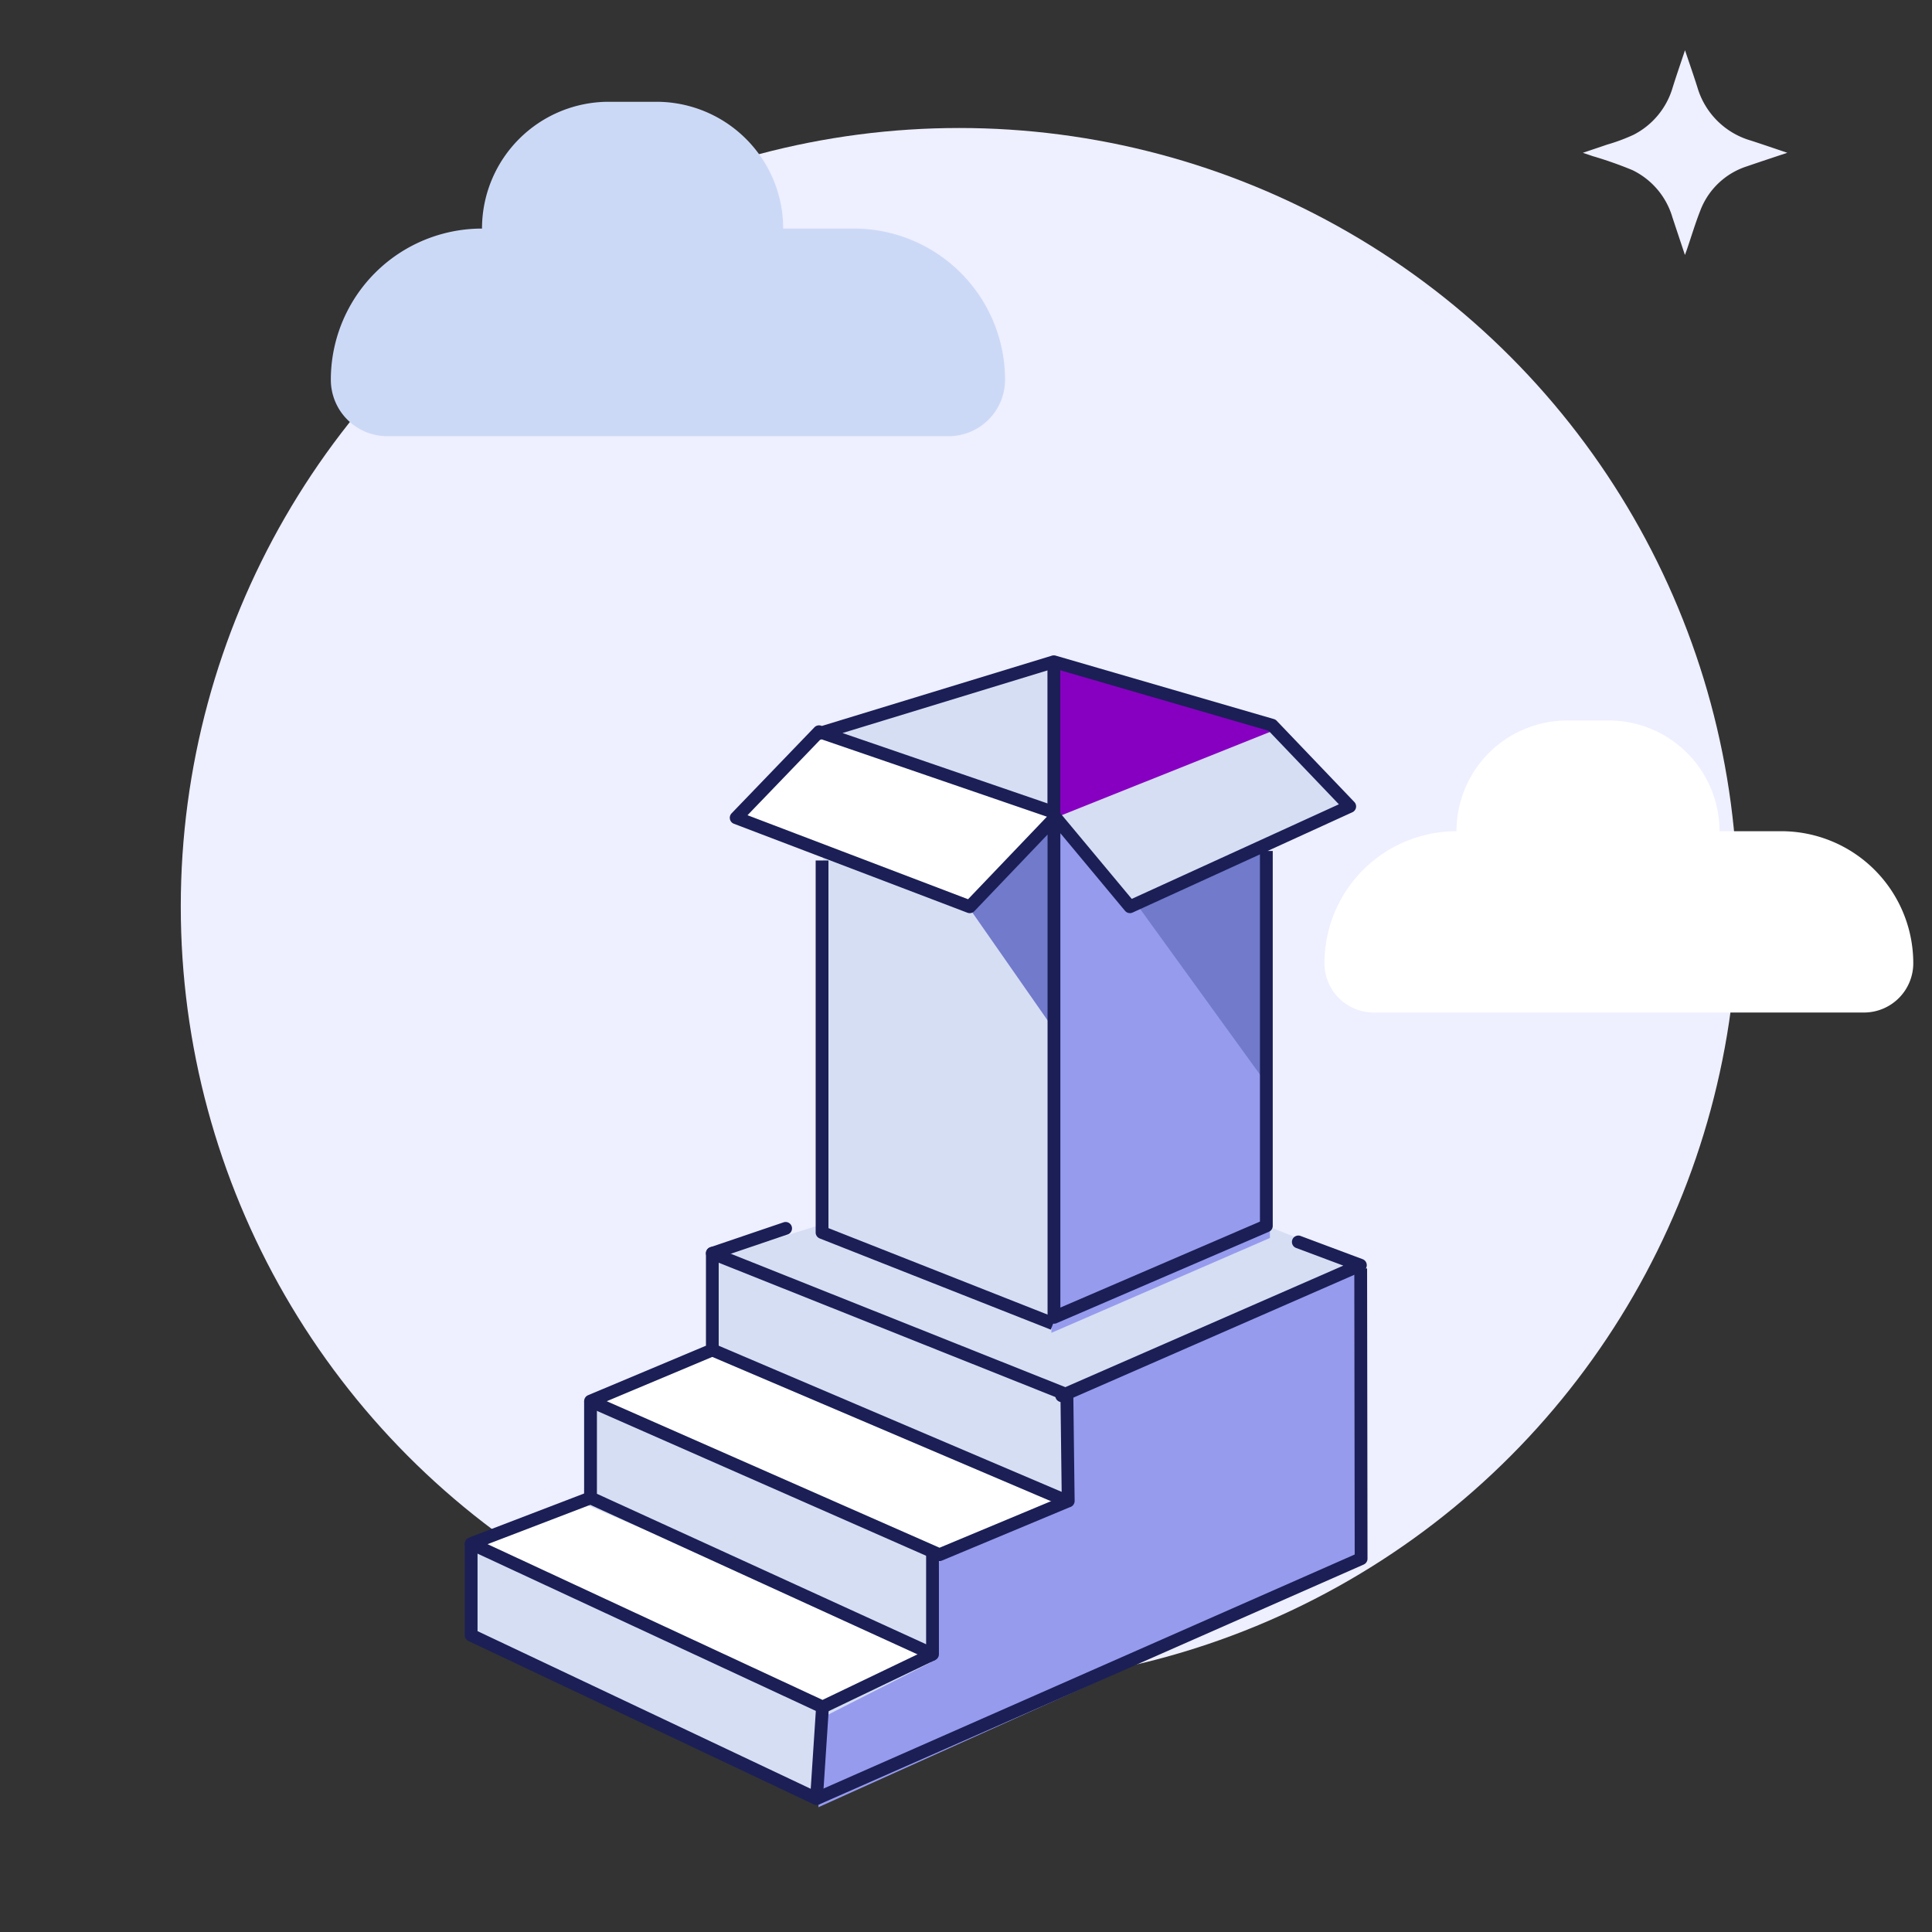 <svg xmlns="http://www.w3.org/2000/svg" width="179" height="179" viewBox="0 0 179 179">
  <rect x="0" y="0" width="179" height="179" fill="#333333" stroke="none"/>
  <g id="free_shipping" transform="translate(-817 -161)">
    <rect id="Rectangle_67" data-name="Rectangle 67" width="179" height="179" transform="translate(817 161)" fill="none"/>
    <circle id="Ellipse_23" data-name="Ellipse 23" cx="72.124" cy="72.124" r="72.124" transform="translate(833.749 172.859)" fill="#eeefff"/>
    <path id="Path_119" data-name="Path 119" d="M815.82,236.715h0a10.261,10.261,0,0,0-10.26-10.26H801.71a10.26,10.26,0,0,0-10.26,10.26h0a12.233,12.233,0,0,0-12.233,12.233h0a4.565,4.565,0,0,0,4.565,4.566h45.424a4.566,4.566,0,0,0,4.566-4.566h0a12.233,12.233,0,0,0-12.233-12.233Z" transform="translate(160.493 1.296)" fill="#fff"/>
    <path id="Path_122" data-name="Path 122" d="M684.609,149.025h0a11.747,11.747,0,0,0-11.747-11.747h-4.409a11.747,11.747,0,0,0-11.747,11.747h0A14.006,14.006,0,0,0,642.7,163.032h0a5.227,5.227,0,0,0,5.227,5.227h52.009a5.227,5.227,0,0,0,5.228-5.227h0a14.007,14.007,0,0,0-14.006-14.007Z" transform="translate(204.952 33.152)" fill="#ccd9f6"/>
    <path id="Path_123" data-name="Path 123" d="M704.482,183.765" transform="translate(189.81 21.759)" fill="#fff"/>
    <path id="Path_135" data-name="Path 135" d="M805.823,130.949c.414,1.239.8,2.334,1.148,3.439a7.258,7.258,0,0,0,4.954,4.932c1.086.353,2.165.724,3.377,1.131-1.333.447-2.539.842-3.738,1.255a6.864,6.864,0,0,0-4.333,4.126c-.456,1.157-.813,2.355-1.215,3.533-.049.145-.1.288-.2.554-.413-1.241-.789-2.367-1.162-3.494a7.066,7.066,0,0,0-3.711-4.37,36.629,36.629,0,0,0-3.7-1.3c-.251-.089-.5-.171-.885-.3.833-.281,1.548-.52,2.261-.764a17.158,17.158,0,0,0,2.423-.9,7.175,7.175,0,0,0,3.635-4.38C805.024,133.3,805.407,132.2,805.823,130.949Z" transform="translate(167.293 34.703)" fill="#eeefff"/>
    <g id="Group_70" data-name="Group 70" transform="translate(13 8.401)">
      <path id="Path_111" data-name="Path 111" d="M717.235,200.873l7.121,7.789-8.011,3.116.668,35.606,8.456,3.338-.445,26.927-49.849,22.476L643.129,285.66v-8.679l10.237-4.006.668-9.124,10.9-4.228.445-9.347,10.014-3.116.223-34.493-8.456-3.116,8.456-7.789,21.809-6.9Z" transform="translate(204.651 18.912)" fill="#d6def3"/>
      <path id="Path_112" data-name="Path 112" d="M697.189,339.779,747.037,317.3l.445-27.52-26.927,11.795-.278,9.755-11.85,5.007-.834,10.031-9.847,5.007Z" transform="translate(182.637 -19.74)" fill="#969bee"/>
      <path id="Path_113" data-name="Path 113" d="M753.187,223.149l-8.067,4.006L740.5,228.49l-6.158-8.159-.74,47.215,20.251-8.79Z" transform="translate(167.808 8.541)" fill="#969bee"/>
      <path id="Path_114" data-name="Path 114" d="M759.167,246.3l-.445-22.534L746.649,229" transform="translate(162.496 7.14)" fill="#717acb"/>
      <path id="Path_115" data-name="Path 115" d="M720.464,227.5l7.956,11.405.723-19.639Z" transform="translate(173.159 8.975)" fill="#717acb"/>
      <path id="Path_116" data-name="Path 116" d="M653.366,326.634l32.212,13.742-9.847,5.007-32.6-14.743Z" transform="translate(204.651 -34.747)" fill="#fff"/>
      <path id="Path_117" data-name="Path 117" d="M661.525,307.459l32.379,14.02,11.85-5.007L672.54,301.951Z" transform="translate(197.16 -24.696)" fill="#fff"/>
      <path id="Path_118" data-name="Path 118" d="M692.13,206.5l22.031,7.566-8.679,8.234-21.809-8.011Z" transform="translate(188.14 14.173)" fill="#fff"/>
      <path id="Path_120" data-name="Path 120" d="M779.217,256.25" transform="translate(149.234 -6.085)" fill="#fff"/>
      <path id="Path_121" data-name="Path 121" d="M795.421,240.046" transform="translate(142.635 0.513)" fill="#fff"/>
      <path id="Path_124" data-name="Path 124" d="M734.04,195.114l21.027,6.076-20.832,8.325" transform="translate(167.63 18.81)" fill="#8700c1"/>
      <path id="Path_125" data-name="Path 125" d="M704.176,287.74" transform="translate(179.791 -18.909)" fill="none" stroke="#1b1f56" stroke-linejoin="round" stroke-width="2.5"/>
      <path id="Path_126" data-name="Path 126" d="M718.545,269.62l-21.41-8.451a.593.593,0,0,1-.375-.552V226.153h1.185v34.061l21.034,8.3Z" transform="translate(182.811 6.171)" fill="#1b1f56"/>
      <rect id="Rectangle_4" data-name="Rectangle 4" width="1.186" height="35.732" transform="matrix(0.392, -0.92, 0.92, 0.392, 869.764, 278.218)" fill="#1b1f56"/>
      <path id="Path_127" data-name="Path 127" d="M696.97,339.574l-.478-1.085,50.1-22.074-.037-26.506,1.186,0,.038,26.893a.592.592,0,0,1-.354.543Z" transform="translate(182.921 -19.791)" fill="#1b1f56"/>
      <path id="Path_128" data-name="Path 128" d="M734.808,300.2a.593.593,0,0,1-.238-1.136L760.9,287.553l-4.394-1.644a.593.593,0,0,1,.416-1.11l5.764,2.157a.593.593,0,0,1,.03,1.1l-27.675,12.1A.6.6,0,0,1,734.808,300.2Z" transform="translate(167.559 -17.695)" fill="#1b1f56"/>
      <path id="Path_129" data-name="Path 129" d="M680.2,286.144a.593.593,0,0,1-.19-1.154l6.8-2.309a.593.593,0,0,1,.381,1.123l-6.8,2.308A.6.6,0,0,1,680.2,286.144Z" transform="translate(189.796 -16.836)" fill="#1b1f56"/>
      <path id="Path_130" data-name="Path 130" d="M713.373,256.01a.593.593,0,0,1-.593-.593V210.691l-6.782,7.1a.592.592,0,0,1-.64.145l-21.638-8.244a.593.593,0,0,1-.216-.965l7.675-7.973a.593.593,0,0,1,.62-.149l.072.024,21.319-6.515a.594.594,0,0,1,.339,0l20.216,5.876a.589.589,0,0,1,.263.159l7.195,7.527a.593.593,0,0,1-.182.949l-7.853,3.586h.475v34.737a.592.592,0,0,1-.358.545l-19.677,8.475A.587.587,0,0,1,713.373,256.01Zm.593-45.443v43.949l18.491-7.965V212.53l-11.8,5.388a.593.593,0,0,1-.7-.159ZM684.98,208.9l20.433,7.784,7.308-7.647-20.871-7.165-.147.045Zm28.986-.184,6.614,7.936,19.19-8.764-6.508-6.809L713.368,195.3l-19.586,5.986,19.784,6.792a.592.592,0,0,1,.4.56Z" transform="translate(188.277 19.229)" fill="#1b1f56"/>
      <path id="Path_131" data-name="Path 131" d="M692.854,334.69a.6.6,0,0,1-.247-.053l-31.69-14.483a.594.594,0,0,1-.346-.539v-8.969h1.186v8.588l30.5,13.941v-8.3h1.186V334.1a.592.592,0,0,1-.273.5A.586.586,0,0,1,692.854,334.69Z" transform="translate(197.548 -28.236)" fill="#1b1f56"/>
      <path id="Path_132" data-name="Path 132" d="M675.066,345.361a.6.6,0,0,1-.25-.055l-32.555-15.136a.593.593,0,0,1,.039-1.091l11.057-4.238.424,1.107-9.751,3.737,31.032,14.427,9.94-4.768.513,1.069-10.192,4.89A.6.6,0,0,1,675.066,345.361Z" transform="translate(205.144 -34.017)" fill="#1b1f56"/>
      <path id="Path_133" data-name="Path 133" d="M693.5,315.655a.585.585,0,0,1-.238-.05l-32.333-14.23a.592.592,0,0,1,.01-1.089l10.92-4.585v-8.563a.593.593,0,0,1,.813-.55l32.85,13.1a.591.591,0,0,1,.373.543c.04,3.234.114,9.327.123,9.813,0,.012,0,.025,0,.038a.607.607,0,0,1-.468.59l-11.823,4.935A.6.6,0,0,1,693.5,315.655Zm-30.832-14.811L693.5,314.418l11.321-4.726v-.012l-.113-9.035-31.669-12.633v8.083a.592.592,0,0,1-.363.547Z" transform="translate(197.548 -18.422)" fill="#1b1f56"/>
      <path id="Path_134" data-name="Path 134" d="M674.508,357.141a.6.6,0,0,1-.254-.057l-32-15.14a.593.593,0,0,1-.339-.536v-8.485H643.1v8.109l30.87,14.607.5-7.619,1.183.077-.558,8.489a.594.594,0,0,1-.592.554Z" transform="translate(205.144 -37.308)" fill="#1b1f56"/>
      <rect id="Rectangle_5" data-name="Rectangle 5" width="1.186" height="14.557" transform="translate(901.047 213.907)" fill="#1b1f56"/>
    </g>
  </g>
</svg>
